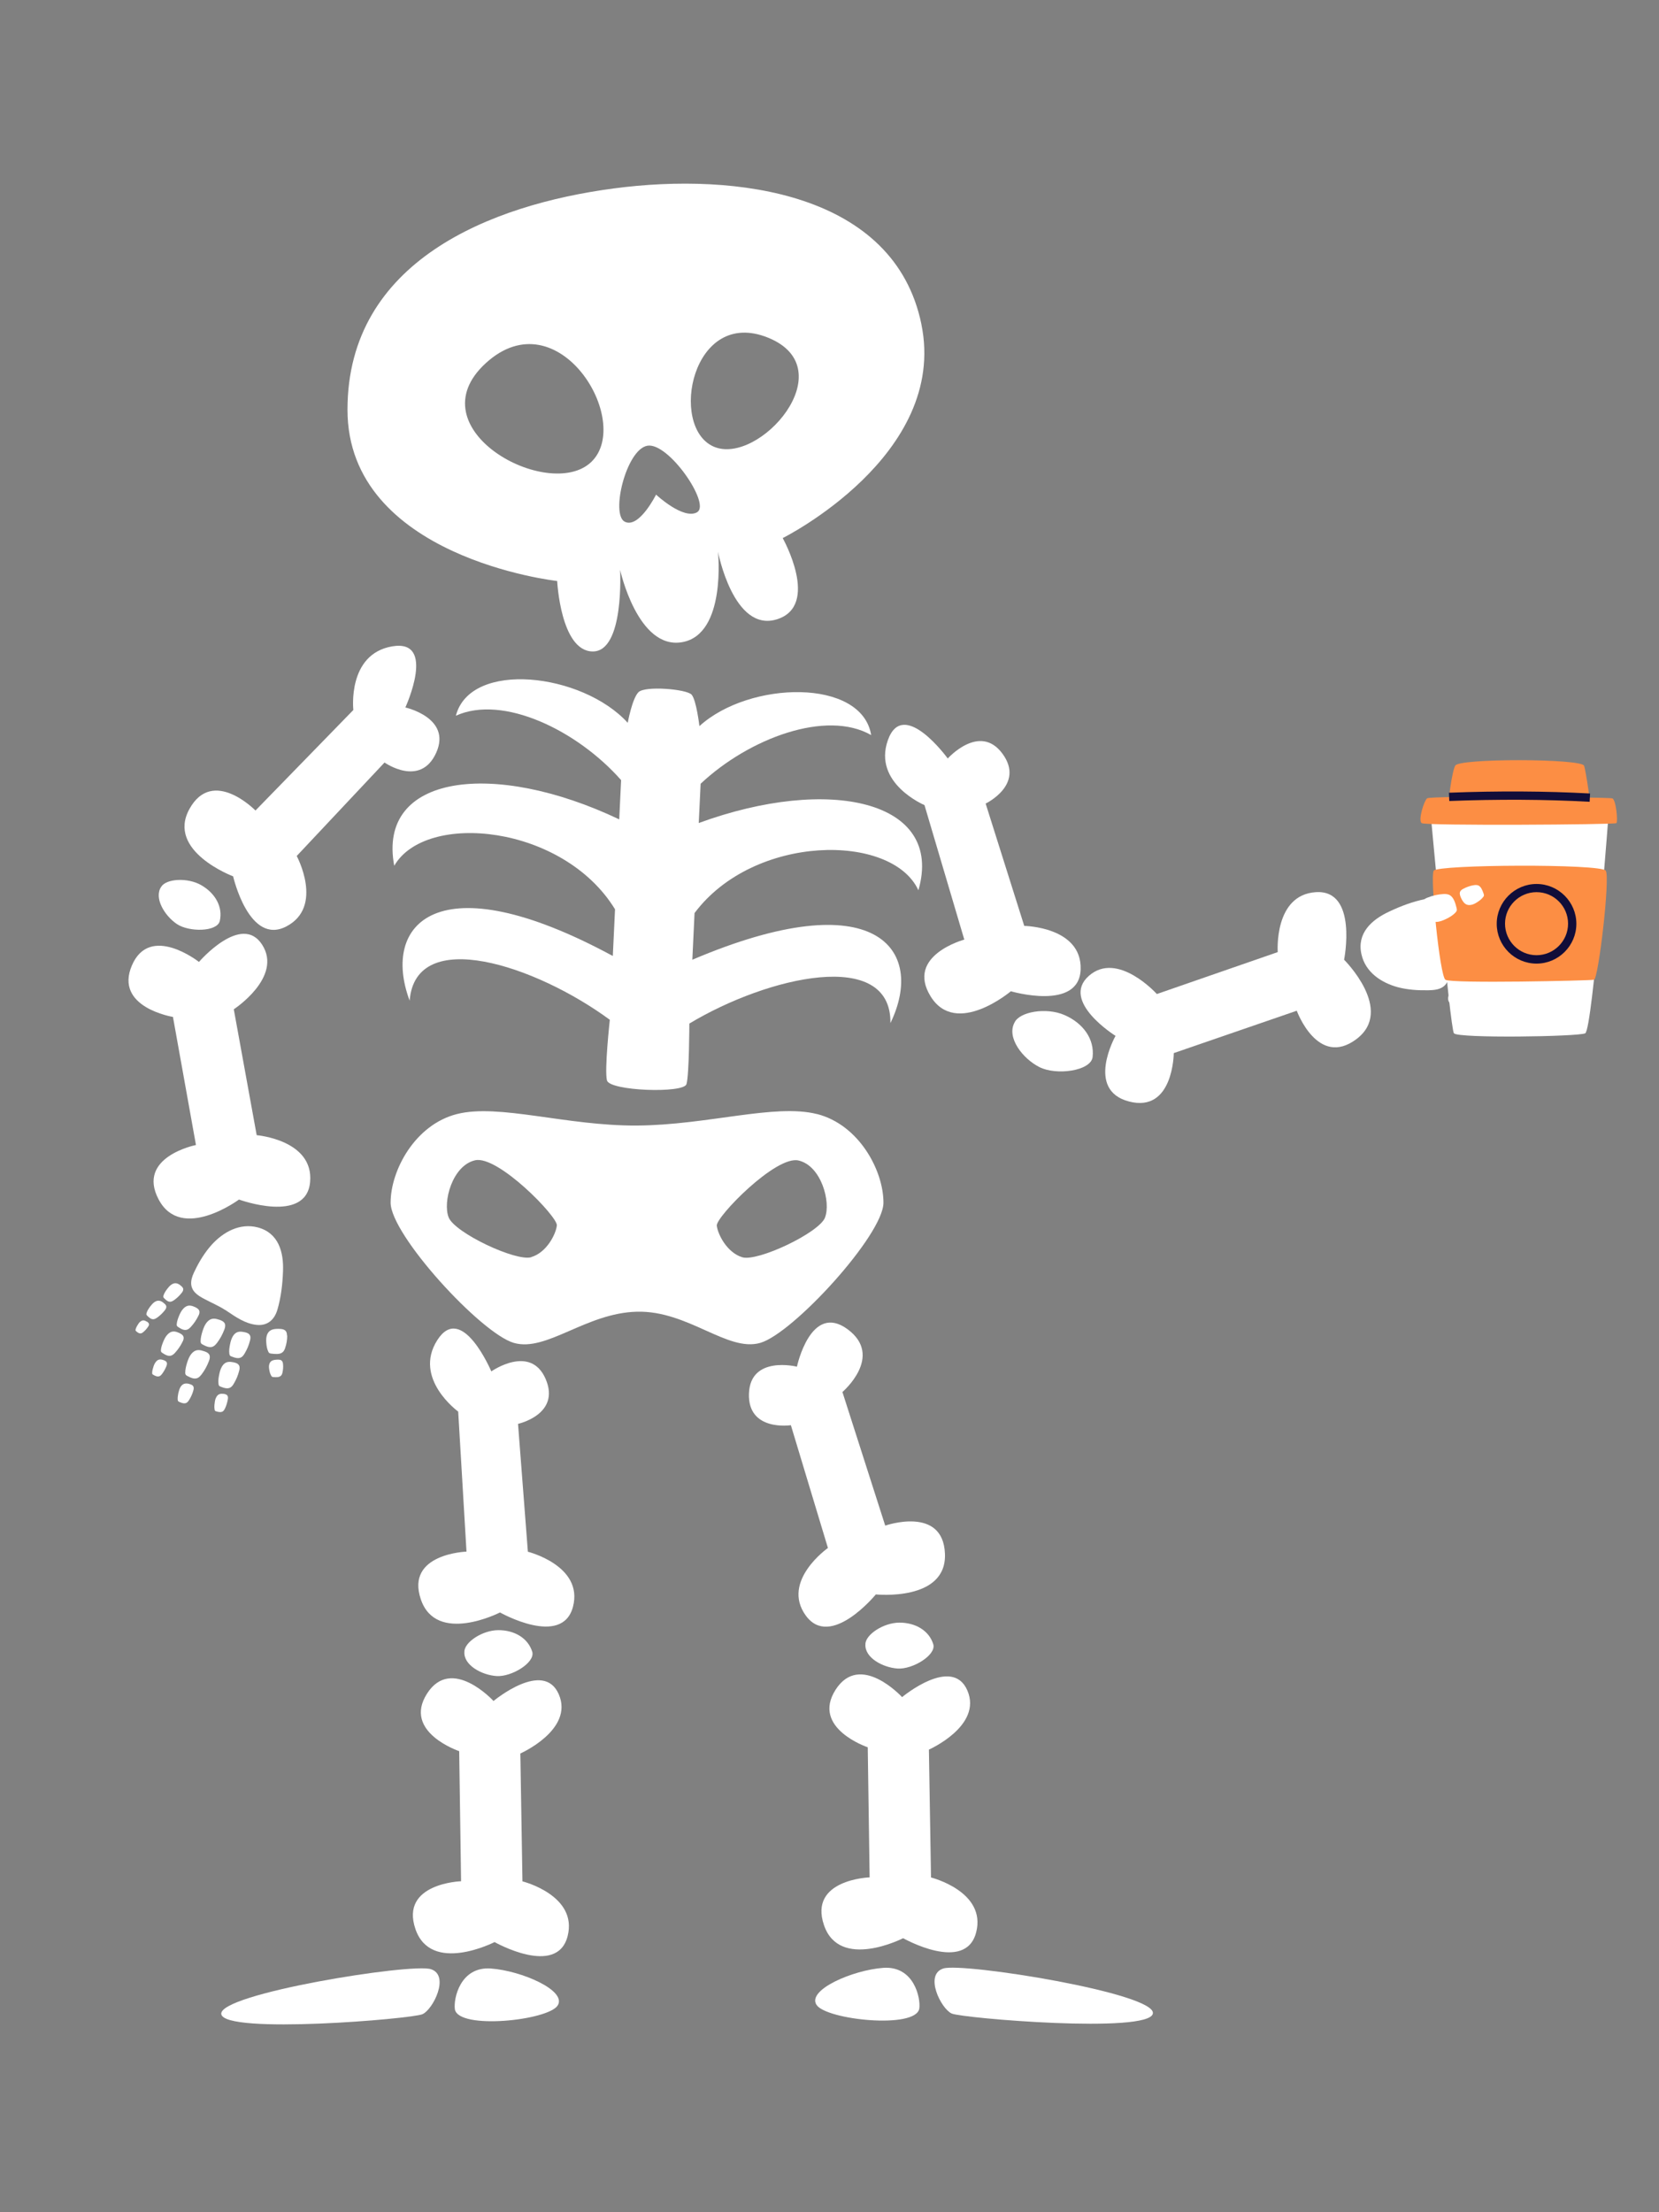 <?xml version="1.0" encoding="UTF-8" standalone="no"?>
<!-- Created with Inkscape (http://www.inkscape.org/) -->

<svg
   width="150"
   height="200"
   viewBox="0 0 150 200"
   version="1.1"
   id="svg1"
   inkscape:version="1.3.2 (091e20e, 2023-11-25, custom)"
   sodipodi:docname="2.svg"
   xmlns:inkscape="http://www.inkscape.org/namespaces/inkscape"
   xmlns:sodipodi="http://sodipodi.sourceforge.net/DTD/sodipodi-0.dtd"
   xmlns="http://www.w3.org/2000/svg"
   xmlns:svg="http://www.w3.org/2000/svg"
   xmlns:rdf="http://www.w3.org/1999/02/22-rdf-syntax-ns#"
   xmlns:cc="http://creativecommons.org/ns#"
   xmlns:dc="http://purl.org/dc/elements/1.1/">
  <rect x="0" y="0" width="150" height="200" fill="#808080" stroke="none"/>
  <sodipodi:namedview
     id="namedview1"
     pagecolor="#000000"
     bordercolor="#eeeeee"
     borderopacity="1"
     inkscape:showpageshadow="false"
     inkscape:pageopacity="0"
     inkscape:pagecheckerboard="false"
     inkscape:deskcolor="#121212"
     inkscape:document-units="px"
     showgrid="false"
     inkscape:zoom="2.225"
     inkscape:cx="79.101124"
     inkscape:cy="93.707865"
     inkscape:window-width="1360"
     inkscape:window-height="697"
     inkscape:window-x="-8"
     inkscape:window-y="-8"
     inkscape:window-maximized="1"
     inkscape:current-layer="layer1">
    <inkscape:grid
       id="grid1"
       units="px"
       originx="480"
       originy="270"
       spacingx="1"
       spacingy="1"
       empcolor="#0099e5"
       empopacity="0.698"
       color="#4d4d4d"
       opacity="0.698"
       empspacing="5"
       dotted="false"
       gridanglex="30"
       gridanglez="30"
       visible="false" />
  </sodipodi:namedview>
  <defs
     id="defs1" />
  <g
     inkscape:label="Capa 1"
     inkscape:groupmode="layer"
     id="layer1">
    <g
       id="g309"
       transform="translate(-23.352,-266.943)">
      <g
         id="g308">
        <path
           class="cls-1"
           d="m 106.66,296.25 c -2.44,-11.87 -16.69,-13.75 -27.82,-12.27 -11.13,1.47 -24.05,6.57 -24.07,19.98 -0.02,13.41 18.96,15.51 18.96,15.51 0,0 0.31,6.33 3.2,6.37 2.89,0.04 2.49,-7.38 2.49,-7.38 0,0 1.59,7.25 5.61,6.54 4.02,-0.71 3.24,-8.18 3.24,-8.18 0,0 1.4,7.35 5.34,6.11 3.93,-1.25 0.51,-7.34 0.51,-7.34 0,0 14.97,-7.46 12.54,-19.33 z m -29.85,12.46 c -3.82,3.65 -16.07,-2.98 -9.52,-8.95 6.55,-5.96 13.34,5.3 9.52,8.95 z m 9.58,4.54 c -1.25,0.72 -3.72,-1.59 -3.72,-1.59 0,0 -1.54,3.1 -2.83,2.45 -1.29,-0.65 0.12,-6.52 2.04,-6.87 1.92,-0.34 5.75,5.28 4.51,6 z m 1.49,-5.93 c -4.08,-1.78 -1.96,-12.66 4.94,-9.84 6.9,2.82 -0.86,11.61 -4.94,9.84 z"
           id="path251"
           style="fill:#ffffff" />
        <path
           class="cls-1"
           d="m 59,345.21 c 2.87,-4.95 15.29,-3.7 19.96,3.94 l -0.2,4.22 c -15.92,-8.61 -20.95,-2.86 -18.37,4.04 0.54,-6.8 11.43,-3.18 18.1,1.73 0,0 -0.5,4.52 -0.26,5.48 0.25,0.96 6.93,1.19 7.19,0.34 0.25,-0.85 0.26,-5.48 0.26,-5.48 7.1,-4.27 18.28,-6.86 18.18,-0.04 3.22,-6.63 -1.26,-12.82 -17.91,-5.73 l 0.2,-4.22 c 5.36,-7.17 17.85,-7.26 20.24,-2.06 2.35,-8.13 -8.09,-10.39 -19.86,-6.08 l 0.17,-3.55 c 4.38,-4.12 11.37,-6.72 15.42,-4.4 -0.84,-5.15 -11.01,-4.93 -15.53,-0.81 0,0 -0.27,-2.33 -0.7,-2.84 -0.43,-0.51 -4.25,-0.83 -4.82,-0.22 -0.57,0.6 -0.96,2.76 -0.96,2.76 -4.12,-4.52 -14.23,-5.68 -15.54,-0.64 4.25,-1.93 10.96,1.31 14.94,5.82 l -0.17,3.55 C 68.01,335.63 57.42,336.92 59,345.23 Z"
           id="path252"
           style="fill:#ffffff" />
        <path
           class="cls-1"
           d="m 97.21,367.66 c -3.8,-0.96 -9.9,1 -16.27,1.04 -6.38,0.04 -12.47,-2 -16.27,-1.04 -3.8,0.96 -6,5.1 -6,8.01 0,2.91 8.17,11.82 11.14,12.68 2.96,0.85 6.51,-2.71 11.14,-2.82 4.63,-0.11 8.17,3.67 11.14,2.82 2.96,-0.85 11.14,-9.77 11.14,-12.68 0,-2.91 -2.21,-7.04 -6,-8.01 z M 71.4,380.6 c -1.39,0.42 -6.92,-2.2 -7.48,-3.59 -0.56,-1.39 0.33,-4.7 2.39,-5.17 2.06,-0.47 7.48,5.11 7.39,5.89 -0.08,0.78 -0.92,2.45 -2.31,2.86 z m 26.55,-3.58 c -0.56,1.39 -6.09,4 -7.48,3.59 -1.39,-0.42 -2.22,-2.08 -2.31,-2.86 -0.08,-0.78 5.34,-6.37 7.39,-5.89 2.06,0.47 2.95,3.78 2.39,5.17 z"
           id="path253"
           style="fill:#ffffff" />
        <g
           id="g258">
          <path
             class="cls-1"
             d="m 67.78,390.94 c 0,0 -2.67,-6.32 -4.89,-2.84 -2.22,3.48 1.89,6.46 1.89,6.46 l 0.75,12.66 c 0,0 -5.53,0.18 -4.13,4.31 1.4,4.14 7.16,1.19 7.16,1.19 0,0 5.63,3.19 6.6,-0.52 0.96,-3.71 -4.08,-4.97 -4.08,-4.97 l -0.89,-11.56 c 0,0 3.87,-0.85 2.5,-4.05 -1.37,-3.19 -4.92,-0.69 -4.92,-0.69 z"
             id="path254"
             style="fill:#ffffff" />
          <path
             class="cls-1"
             d="m 67.98,420.73 c 0,0 -3.8,-4.15 -6.02,-0.67 -2.22,3.48 2.91,5.2 2.91,5.2 l 0.17,11.76 c 0,0 -5.53,0.18 -4.13,4.31 1.4,4.14 7.16,1.19 7.16,1.19 0,0 5.63,3.19 6.6,-0.52 0.96,-3.71 -4.08,-4.97 -4.08,-4.97 L 70.4,425.47 c 0,0 4.85,-2.14 3.48,-5.34 -1.37,-3.19 -5.9,0.59 -5.9,0.59 z"
             id="path255"
             style="fill:#ffffff" />
          <g
             id="g257">
            <path
               class="cls-1"
               d="m 67.74,444.91 c -2.78,-0.2 -3.4,2.73 -3.26,3.69 0.34,1.87 8.41,1.01 9.29,-0.34 0.88,-1.35 -3.26,-3.15 -6.04,-3.35 z"
               id="path256"
               style="fill:#ffffff" />
            <path
               class="cls-1"
               d="m 62.31,444.97 c -1.74,-0.57 -19.27,2.23 -18.95,4.07 0.33,1.84 17.23,0.43 18.19,0 0.96,-0.43 2.5,-3.51 0.76,-4.07 z"
               id="path257"
               style="fill:#ffffff" />
          </g>
          <path
             class="cls-1"
             d="m 65.34,416.27 c -0.09,1.21 1.56,2.11 2.91,2.2 1.35,0.09 3.49,-1.21 3.23,-2.18 -0.38,-1.25 -1.61,-1.97 -3.06,-1.97 -1.45,0 -3.08,1.09 -3.08,1.95 z"
             id="path258"
             style="fill:#ffffff" />
        </g>
        <g
           id="g263">
          <path
             class="cls-1"
             d="m 104.92,420.38 c 0,0 -3.8,-4.15 -6.02,-0.67 -2.22,3.48 2.91,5.2 2.91,5.2 l 0.17,11.76 c 0,0 -5.53,0.18 -4.13,4.31 1.4,4.14 7.16,1.19 7.16,1.19 0,0 5.63,3.19 6.6,-0.52 0.96,-3.71 -4.08,-4.97 -4.08,-4.97 l -0.19,-11.56 c 0,0 4.85,-2.14 3.48,-5.34 -1.37,-3.19 -5.9,0.59 -5.9,0.59 z"
             id="path259"
             style="fill:#ffffff" />
          <path
             class="cls-1"
             d="m 95.41,390.49 c 0,0 1.24,-5.82 4.57,-3.38 3.33,2.45 -0.46,5.68 -0.46,5.68 l 3.87,12.08 c 0,0 5.22,-1.83 5.4,2.53 0.19,4.36 -6.25,3.69 -6.25,3.69 0,0 -4.1,5.01 -6.34,1.9 -2.24,-3.11 2.01,-6.1 2.01,-6.1 l -3.35,-11.1 c 0,0 -3.92,0.6 -3.79,-2.87 0.13,-3.47 4.34,-2.42 4.34,-2.42 z"
             id="path260"
             style="fill:#ffffff" />
          <g
             id="g262">
            <path
               class="cls-1"
               d="m 103.21,444.85 c 2.78,-0.2 3.4,2.73 3.26,3.69 -0.34,1.87 -8.41,1.01 -9.29,-0.34 -0.89,-1.35 3.26,-3.15 6.04,-3.35 z"
               id="path261"
               style="fill:#ffffff" />
            <path
               class="cls-1"
               d="m 108.64,444.91 c 1.74,-0.57 19.28,2.23 18.95,4.07 -0.33,1.84 -17.23,0.43 -18.19,0 -0.96,-0.43 -2.5,-3.51 -0.76,-4.07 z"
               id="path262"
               style="fill:#ffffff" />
          </g>
          <path
             class="cls-1"
             d="m 101.6,415.59 c -0.09,1.21 1.56,2.11 2.91,2.2 1.35,0.09 3.49,-1.21 3.23,-2.18 -0.38,-1.25 -1.61,-1.97 -3.06,-1.97 -1.45,0 -3.08,1.09 -3.08,1.95 z"
             id="path263"
             style="fill:#ffffff" />
        </g>
        <g
           id="g283">
          <path
             class="cls-1"
             d="m 60,330.91 c 0,0 2.87,-6.23 -1.2,-5.53 -4.07,0.71 -3.5,5.75 -3.5,5.75 l -8.85,9.09 c 0,0 -3.86,-3.96 -5.97,-0.14 -2.11,3.82 3.95,6.09 3.95,6.09 0,0 1.44,6.31 4.83,4.52 3.39,-1.79 0.92,-6.36 0.92,-6.36 l 7.94,-8.45 c 0,0 3.24,2.29 4.67,-0.88 1.43,-3.17 -2.8,-4.1 -2.8,-4.1 z"
             id="path264"
             style="fill:#ffffff" />
          <path
             class="cls-1"
             d="m 41.33,353.9 c 0,0 -4.42,-3.48 -6.05,0.32 -1.63,3.8 3.71,4.66 3.71,4.66 l 2.08,11.58 c 0,0 -5.42,1.07 -3.37,4.93 2.05,3.86 7.26,0 7.26,0 0,0 6.08,2.23 6.43,-1.58 0.35,-3.81 -4.83,-4.24 -4.83,-4.24 l -2.07,-11.38 c 0,0 4.44,-2.9 2.57,-5.83 -1.87,-2.93 -5.72,1.55 -5.72,1.55 z"
             id="path265"
             style="fill:#ffffff" />
          <path
             class="cls-1"
             d="m 37.93,347.11 c -0.68,1 0.29,2.61 1.41,3.37 1.12,0.75 3.63,0.71 3.88,-0.26 0.3,-1.28 -0.4,-2.51 -1.65,-3.24 -1.25,-0.73 -3.21,-0.6 -3.64,0.14 z"
             id="path266"
             style="fill:#ffffff" />
          <g
             id="g282">
            <path
               class="cls-1"
               d="m 43.72,385.38 c -0.59,-0.38 -1.25,-0.66 -1.87,-0.99 -0.64,-0.33 -1.28,-0.75 -1.21,-1.57 0.03,-0.36 0.18,-0.7 0.34,-1.02 0.4,-0.83 0.89,-1.63 1.51,-2.32 1.06,-1.17 2.56,-1.99 4.17,-1.57 1.88,0.5 2.35,2.23 2.28,3.97 -0.04,1.16 -0.18,2.36 -0.51,3.48 -0.27,0.9 -0.9,1.47 -1.89,1.36 -1.02,-0.11 -1.87,-0.71 -2.69,-1.26 -0.04,-0.03 -0.08,-0.05 -0.12,-0.08 z"
               id="path267"
               style="fill:#ffffff" />
            <g
               id="g270">
              <path
                 class="cls-1"
                 d="m 43.16,386.25 c 0.21,0.07 0.43,0.16 0.52,0.36 0.07,0.17 0.02,0.37 -0.05,0.55 -0.16,0.42 -0.37,0.81 -0.64,1.17 -0.11,0.14 -0.23,0.29 -0.4,0.36 -0.3,0.12 -0.63,-0.04 -0.91,-0.19 -0.06,-0.03 -0.11,-0.06 -0.15,-0.12 -0.03,-0.05 -0.04,-0.11 -0.04,-0.17 0,-0.31 0.08,-0.62 0.17,-0.91 0.09,-0.28 0.19,-0.55 0.37,-0.78 0.32,-0.4 0.67,-0.43 1.11,-0.27 z"
                 id="path268"
                 style="fill:#ffffff" />
              <path
                 class="cls-1"
                 d="m 41.77,389.09 c 0.21,0.07 0.44,0.16 0.52,0.36 0.07,0.17 0.02,0.37 -0.05,0.55 -0.16,0.42 -0.37,0.81 -0.64,1.17 -0.11,0.14 -0.23,0.29 -0.4,0.36 -0.3,0.12 -0.63,-0.04 -0.91,-0.19 -0.06,-0.03 -0.11,-0.06 -0.15,-0.12 -0.03,-0.05 -0.04,-0.11 -0.04,-0.17 0,-0.31 0.08,-0.62 0.17,-0.91 0.09,-0.28 0.19,-0.55 0.37,-0.78 0.32,-0.4 0.67,-0.43 1.11,-0.27 z"
                 id="path269"
                 style="fill:#ffffff" />
              <path
                 class="cls-1"
                 d="m 40.45,392.06 c 0.15,0.04 0.31,0.09 0.38,0.22 0.06,0.11 0.04,0.26 0,0.38 -0.08,0.3 -0.21,0.58 -0.37,0.84 -0.07,0.11 -0.14,0.21 -0.25,0.27 -0.2,0.1 -0.43,0.01 -0.64,-0.08 -0.04,-0.02 -0.08,-0.04 -0.11,-0.07 -0.02,-0.03 -0.03,-0.07 -0.04,-0.11 -0.02,-0.21 0.02,-0.43 0.06,-0.64 0.05,-0.19 0.1,-0.39 0.21,-0.56 0.2,-0.29 0.43,-0.33 0.75,-0.26 z"
                 id="path270"
                 style="fill:#ffffff" />
            </g>
            <g
               id="g273">
              <path
                 class="cls-1"
                 d="m 45.42,387.37 c 0.2,0.04 0.42,0.1 0.52,0.28 0.09,0.15 0.06,0.34 0.01,0.51 -0.1,0.4 -0.26,0.78 -0.47,1.13 -0.08,0.14 -0.18,0.29 -0.33,0.37 -0.26,0.14 -0.58,0.03 -0.86,-0.08 -0.05,-0.02 -0.11,-0.04 -0.15,-0.09 -0.03,-0.04 -0.04,-0.1 -0.05,-0.15 -0.04,-0.28 0,-0.57 0.06,-0.85 0.05,-0.26 0.12,-0.52 0.26,-0.75 0.25,-0.4 0.57,-0.46 0.99,-0.37 z"
                 id="path271"
                 style="fill:#ffffff" />
              <path
                 class="cls-1"
                 d="m 44.44,390.1 c 0.2,0.04 0.42,0.1 0.52,0.28 0.09,0.15 0.06,0.34 0.01,0.51 -0.1,0.4 -0.26,0.78 -0.47,1.13 -0.08,0.14 -0.18,0.29 -0.33,0.37 -0.26,0.14 -0.58,0.03 -0.86,-0.08 -0.05,-0.02 -0.11,-0.04 -0.15,-0.09 -0.03,-0.04 -0.04,-0.1 -0.05,-0.15 -0.04,-0.28 0,-0.57 0.06,-0.85 0.05,-0.26 0.12,-0.52 0.26,-0.75 0.25,-0.4 0.57,-0.46 0.99,-0.37 z"
                 id="path272"
                 style="fill:#ffffff" />
              <path
                 class="cls-1"
                 d="m 43.54,392.95 c 0.14,0.02 0.29,0.05 0.37,0.16 0.07,0.1 0.06,0.23 0.04,0.35 -0.05,0.28 -0.13,0.55 -0.25,0.81 -0.05,0.1 -0.11,0.21 -0.2,0.27 -0.17,0.11 -0.4,0.06 -0.59,0 -0.04,-0.01 -0.08,-0.02 -0.11,-0.05 -0.03,-0.03 -0.04,-0.06 -0.04,-0.1 -0.04,-0.19 -0.03,-0.39 0,-0.59 0.02,-0.18 0.05,-0.37 0.14,-0.53 0.15,-0.29 0.36,-0.35 0.66,-0.31 z"
                 id="path273"
                 style="fill:#ffffff" />
            </g>
            <g
               id="g276">
              <path
                 class="cls-1"
                 d="m 40.94,385.09 c 0.17,0.08 0.37,0.18 0.43,0.36 0.05,0.16 -0.01,0.33 -0.09,0.47 -0.17,0.35 -0.39,0.67 -0.65,0.96 -0.11,0.12 -0.22,0.23 -0.38,0.28 -0.27,0.08 -0.54,-0.08 -0.78,-0.24 -0.05,-0.03 -0.09,-0.06 -0.12,-0.11 -0.02,-0.05 -0.02,-0.1 -0.02,-0.15 0.02,-0.27 0.12,-0.53 0.22,-0.78 0.1,-0.23 0.21,-0.46 0.39,-0.64 0.31,-0.32 0.62,-0.32 0.99,-0.15 z"
                 id="path274"
                 style="fill:#ffffff" />
              <path
                 class="cls-1"
                 d="m 39.51,387.43 c 0.17,0.08 0.37,0.18 0.43,0.36 0.05,0.16 -0.01,0.33 -0.09,0.47 -0.17,0.35 -0.39,0.67 -0.65,0.96 -0.11,0.12 -0.22,0.23 -0.38,0.28 -0.27,0.08 -0.54,-0.08 -0.78,-0.24 -0.05,-0.03 -0.09,-0.06 -0.12,-0.11 -0.02,-0.05 -0.02,-0.1 -0.02,-0.15 0.02,-0.27 0.12,-0.53 0.22,-0.78 0.1,-0.23 0.21,-0.46 0.39,-0.64 0.31,-0.32 0.62,-0.32 0.99,-0.15 z"
                 id="path275"
                 style="fill:#ffffff" />
              <path
                 class="cls-1"
                 d="m 38.12,389.9 c 0.12,0.04 0.26,0.1 0.31,0.22 0.04,0.1 0.01,0.22 -0.03,0.33 -0.1,0.25 -0.23,0.48 -0.39,0.7 -0.07,0.09 -0.14,0.17 -0.24,0.21 -0.18,0.07 -0.38,-0.02 -0.55,-0.12 -0.03,-0.02 -0.07,-0.04 -0.09,-0.07 -0.02,-0.03 -0.02,-0.07 -0.02,-0.1 0,-0.19 0.05,-0.37 0.11,-0.55 0.05,-0.16 0.12,-0.33 0.23,-0.46 0.19,-0.24 0.4,-0.25 0.67,-0.16 z"
                 id="path276"
                 style="fill:#ffffff" />
            </g>
            <g
               id="g279">
              <path
                 class="cls-1"
                 d="m 39.65,383.14 c 0.12,0.09 0.26,0.2 0.27,0.35 0.01,0.13 -0.07,0.25 -0.15,0.35 -0.19,0.24 -0.42,0.46 -0.67,0.64 -0.1,0.07 -0.22,0.14 -0.34,0.15 -0.22,0.02 -0.41,-0.16 -0.57,-0.32 -0.03,-0.03 -0.06,-0.07 -0.07,-0.11 0,-0.04 0,-0.08 0.01,-0.12 0.06,-0.21 0.18,-0.39 0.31,-0.57 0.12,-0.16 0.25,-0.32 0.41,-0.43 0.3,-0.2 0.54,-0.14 0.8,0.05 z"
                 id="path277"
                 style="fill:#ffffff" />
              <path
                 class="cls-1"
                 d="m 38.12,384.72 c 0.12,0.09 0.26,0.2 0.27,0.35 0.01,0.13 -0.07,0.25 -0.15,0.35 -0.19,0.24 -0.42,0.46 -0.67,0.64 -0.1,0.07 -0.22,0.14 -0.34,0.15 -0.22,0.02 -0.41,-0.16 -0.57,-0.32 -0.03,-0.03 -0.06,-0.07 -0.07,-0.11 0,-0.04 0,-0.08 0.01,-0.12 0.06,-0.21 0.18,-0.39 0.31,-0.57 0.12,-0.16 0.25,-0.32 0.41,-0.43 0.3,-0.2 0.54,-0.14 0.8,0.05 z"
                 id="path278"
                 style="fill:#ffffff" />
              <path
                 class="cls-1"
                 d="m 36.61,386.41 c 0.09,0.06 0.19,0.12 0.21,0.23 0.02,0.09 -0.03,0.18 -0.08,0.25 -0.12,0.18 -0.26,0.34 -0.43,0.48 -0.07,0.06 -0.14,0.11 -0.23,0.12 -0.15,0.02 -0.29,-0.08 -0.41,-0.19 -0.02,-0.02 -0.05,-0.04 -0.06,-0.07 0,-0.03 0,-0.06 0,-0.08 0.03,-0.15 0.1,-0.28 0.18,-0.41 0.07,-0.12 0.15,-0.24 0.26,-0.32 0.19,-0.15 0.36,-0.13 0.55,0 z"
                 id="path279"
                 style="fill:#ffffff" />
            </g>
            <g
               id="g281">
              <path
                 class="cls-1"
                 d="m 49.32,387.69 c 0,0.38 -0.06,0.76 -0.19,1.13 -0.05,0.15 -0.12,0.3 -0.26,0.4 -0.25,0.18 -0.63,0.14 -0.97,0.1 -0.07,0 -0.13,-0.02 -0.19,-0.05 -0.05,-0.03 -0.08,-0.08 -0.1,-0.13 -0.12,-0.25 -0.16,-0.52 -0.18,-0.79 -0.02,-0.25 -0.02,-0.5 0.07,-0.74 0.16,-0.41 0.49,-0.53 0.99,-0.53 0.23,0 0.49,0.01 0.65,0.15 0.14,0.12 0.16,0.3 0.16,0.46 z"
                 id="path280"
                 style="fill:#ffffff" />
              <path
                 class="cls-1"
                 d="m 48.94,390.25 c 0.03,0.26 0.01,0.53 -0.05,0.79 -0.02,0.1 -0.06,0.21 -0.15,0.29 -0.16,0.14 -0.42,0.13 -0.65,0.11 -0.05,0 -0.09,0 -0.13,-0.03 -0.04,-0.02 -0.06,-0.05 -0.08,-0.08 -0.1,-0.17 -0.15,-0.35 -0.18,-0.54 -0.03,-0.17 -0.05,-0.35 0,-0.51 0.08,-0.29 0.3,-0.39 0.64,-0.41 0.16,-0.01 0.34,-0.02 0.46,0.07 0.1,0.08 0.13,0.2 0.14,0.31 z"
                 id="path281"
                 style="fill:#ffffff" />
            </g>
          </g>
        </g>
        <g
           id="g307">
          <path
             class="cls-1"
             d="m 109.04,335.51 c 0,0 -4.03,-5.55 -5.41,-1.65 -1.38,3.9 3.31,5.87 3.31,5.87 l 3.6,12.16 c 0,0 -5.34,1.43 -3.04,5.14 2.3,3.71 7.25,-0.47 7.25,-0.47 0,0 6.21,1.83 6.31,-2 0.1,-3.83 -5.1,-3.91 -5.1,-3.91 l -3.49,-11.06 c 0,0 3.58,-1.71 1.52,-4.51 -2.06,-2.8 -4.95,0.44 -4.95,0.44 z"
             id="path283"
             style="fill:#ffffff" />
          <path
             class="cls-1"
             d="m 124.21,360.6 c 0,0 -2.76,4.91 1.24,5.93 4,1.03 4.03,-4.38 4.03,-4.38 l 11.12,-3.83 c 0,0 1.89,5.19 5.39,2.57 3.49,-2.62 -1.11,-7.18 -1.11,-7.18 0,0 1.27,-6.35 -2.55,-6.11 -3.82,0.24 -3.45,5.42 -3.45,5.42 l -10.93,3.79 c 0,0 -3.55,-3.94 -6.15,-1.64 -2.6,2.3 2.41,5.42 2.41,5.42 z"
             id="path284"
             style="fill:#ffffff" />
          <path
             class="cls-1"
             d="m 115.07,359.41 c -0.71,1.35 0.74,3.23 2.25,4 1.51,0.78 4.64,0.37 4.82,-0.89 0.19,-1.64 -0.86,-3.08 -2.54,-3.81 -1.67,-0.73 -4.11,-0.29 -4.53,0.7 z"
             id="path285"
             style="fill:#ffffff" />
          <g
             id="g299">
            <path
               class="cls-1"
               d="m 154.43,352.38 c -0.07,0.7 -0.02,1.41 -0.02,2.12 0,0.72 -0.07,1.48 -0.84,1.8 -0.33,0.14 -0.7,0.16 -1.06,0.17 -0.92,0.02 -1.86,-0.04 -2.75,-0.27 -1.53,-0.41 -2.95,-1.36 -3.31,-2.98 -0.43,-1.9 0.9,-3.11 2.48,-3.85 1.05,-0.5 2.18,-0.93 3.32,-1.15 0.93,-0.18 1.72,0.12 2.08,1.05 0.37,0.96 0.23,1.98 0.12,2.97 0,0.05 -0.01,0.1 -0.02,0.14 z"
               id="path286"
               style="fill:#ffffff" />
            <g
               id="g289">
              <path
                 class="cls-1"
                 d="m 155.47,352.48 c -0.03,-0.22 -0.06,-0.46 0.08,-0.63 0.12,-0.15 0.32,-0.19 0.51,-0.21 0.44,-0.05 0.89,-0.04 1.33,0.03 0.18,0.03 0.36,0.07 0.5,0.19 0.24,0.21 0.26,0.58 0.25,0.9 0,0.06 0,0.13 -0.04,0.18 -0.03,0.05 -0.08,0.08 -0.13,0.11 -0.27,0.15 -0.58,0.22 -0.89,0.27 -0.29,0.05 -0.58,0.08 -0.86,0.02 -0.5,-0.1 -0.69,-0.4 -0.75,-0.86 z"
                 id="path287"
                 style="fill:#ffffff" />
              <path
                 class="cls-1"
                 d="m 158.62,352.41 c -0.03,-0.22 -0.06,-0.46 0.08,-0.63 0.12,-0.15 0.32,-0.19 0.51,-0.21 0.44,-0.05 0.89,-0.04 1.33,0.03 0.18,0.03 0.36,0.07 0.5,0.19 0.24,0.21 0.26,0.58 0.25,0.9 0,0.06 0,0.13 -0.04,0.18 -0.03,0.05 -0.08,0.08 -0.13,0.11 -0.27,0.15 -0.58,0.22 -0.89,0.27 -0.29,0.05 -0.58,0.08 -0.86,0.02 -0.5,-0.1 -0.69,-0.4 -0.76,-0.86 z"
                 id="path288"
                 style="fill:#ffffff" />
              <path
                 class="cls-1"
                 d="m 161.87,352.21 c -0.03,-0.15 -0.07,-0.31 0.02,-0.44 0.07,-0.11 0.21,-0.15 0.34,-0.17 0.3,-0.06 0.61,-0.08 0.92,-0.06 0.12,0 0.25,0.03 0.36,0.1 0.18,0.13 0.21,0.38 0.23,0.6 0,0.04 0,0.09 -0.01,0.13 -0.02,0.04 -0.05,0.06 -0.08,0.08 -0.18,0.12 -0.39,0.18 -0.6,0.24 -0.19,0.05 -0.39,0.09 -0.59,0.07 -0.35,-0.04 -0.5,-0.23 -0.57,-0.55 z"
                 id="path289"
                 style="fill:#ffffff" />
            </g>
            <g
               id="g292">
              <path
                 class="cls-1"
                 d="m 155.41,349.96 c -0.05,-0.19 -0.1,-0.42 0,-0.59 0.09,-0.15 0.28,-0.21 0.45,-0.24 0.4,-0.09 0.81,-0.13 1.22,-0.11 0.17,0 0.34,0.03 0.48,0.12 0.24,0.17 0.3,0.5 0.32,0.8 0,0.06 0.01,0.12 -0.01,0.17 -0.02,0.05 -0.07,0.08 -0.11,0.11 -0.23,0.16 -0.51,0.26 -0.78,0.33 -0.26,0.07 -0.52,0.13 -0.79,0.11 -0.47,-0.04 -0.67,-0.29 -0.78,-0.71 z"
                 id="path290"
                 style="fill:#ffffff" />
              <path
                 class="cls-1"
                 d="m 158.29,349.57 c -0.05,-0.19 -0.1,-0.42 0,-0.59 0.09,-0.15 0.28,-0.21 0.45,-0.24 0.4,-0.09 0.81,-0.13 1.22,-0.11 0.17,0 0.34,0.03 0.48,0.12 0.24,0.17 0.3,0.5 0.32,0.8 0,0.06 0.01,0.12 -0.01,0.17 -0.02,0.05 -0.07,0.08 -0.11,0.11 -0.23,0.16 -0.51,0.26 -0.78,0.33 -0.26,0.07 -0.52,0.13 -0.79,0.11 -0.47,-0.04 -0.67,-0.29 -0.78,-0.71 z"
                 id="path291"
                 style="fill:#ffffff" />
              <path
                 class="cls-1"
                 d="m 161.24,349.06 c -0.05,-0.13 -0.09,-0.28 -0.03,-0.4 0.06,-0.11 0.18,-0.16 0.29,-0.19 0.27,-0.09 0.55,-0.14 0.83,-0.15 0.11,0 0.24,0 0.34,0.06 0.18,0.1 0.23,0.33 0.27,0.53 0,0.04 0.01,0.08 0,0.12 -0.01,0.03 -0.04,0.06 -0.07,0.09 -0.15,0.13 -0.34,0.21 -0.52,0.28 -0.17,0.06 -0.35,0.12 -0.53,0.12 -0.32,0 -0.48,-0.16 -0.58,-0.44 z"
                 id="path292"
                 style="fill:#ffffff" />
            </g>
            <g
               id="g295">
              <path
                 class="cls-1"
                 d="m 155.45,354.98 c -0.01,-0.19 -0.01,-0.41 0.12,-0.54 0.12,-0.12 0.29,-0.14 0.46,-0.14 0.39,0 0.78,0.04 1.15,0.14 0.15,0.04 0.31,0.09 0.42,0.21 0.19,0.2 0.18,0.52 0.15,0.8 0,0.05 -0.01,0.11 -0.05,0.16 -0.03,0.04 -0.08,0.07 -0.12,0.09 -0.25,0.11 -0.52,0.14 -0.79,0.16 -0.25,0.02 -0.51,0.02 -0.75,-0.05 -0.43,-0.13 -0.56,-0.4 -0.59,-0.81 z"
                 id="path293"
                 style="fill:#ffffff" />
              <path
                 class="cls-1"
                 d="m 158.19,355.18 c -0.01,-0.19 -0.01,-0.41 0.12,-0.54 0.12,-0.12 0.29,-0.14 0.46,-0.14 0.39,0 0.78,0.04 1.15,0.14 0.15,0.04 0.31,0.09 0.42,0.21 0.19,0.2 0.18,0.52 0.15,0.8 0,0.05 -0.01,0.11 -0.05,0.16 -0.03,0.04 -0.08,0.07 -0.12,0.09 -0.25,0.11 -0.52,0.14 -0.79,0.16 -0.25,0.02 -0.51,0.02 -0.75,-0.05 -0.43,-0.13 -0.56,-0.4 -0.59,-0.81 z"
                 id="path294"
                 style="fill:#ffffff" />
              <path
                 class="cls-1"
                 d="m 161.01,355.27 c -0.02,-0.13 -0.03,-0.28 0.05,-0.38 0.07,-0.09 0.19,-0.11 0.31,-0.12 0.27,-0.03 0.53,-0.02 0.8,0.02 0.11,0.02 0.22,0.05 0.3,0.12 0.15,0.13 0.15,0.35 0.15,0.54 0,0.04 0,0.08 -0.02,0.11 -0.02,0.03 -0.05,0.05 -0.08,0.07 -0.16,0.09 -0.35,0.13 -0.53,0.16 -0.17,0.03 -0.35,0.05 -0.52,0.01 -0.3,-0.06 -0.41,-0.24 -0.45,-0.52 z"
                 id="path295"
                 style="fill:#ffffff" />
            </g>
            <g
               id="g298">
              <path
                 class="cls-1"
                 d="m 154.31,357.03 c 0.02,-0.15 0.06,-0.32 0.19,-0.4 0.11,-0.07 0.25,-0.06 0.38,-0.03 0.3,0.06 0.6,0.16 0.87,0.31 0.11,0.06 0.23,0.13 0.29,0.23 0.12,0.19 0.05,0.44 -0.02,0.65 -0.01,0.04 -0.03,0.09 -0.06,0.11 -0.03,0.03 -0.07,0.04 -0.11,0.04 -0.21,0.04 -0.43,0.02 -0.65,-0.01 -0.2,-0.03 -0.4,-0.07 -0.58,-0.17 -0.31,-0.17 -0.37,-0.41 -0.32,-0.73 z"
                 id="path296"
                 style="fill:#ffffff" />
              <path
                 class="cls-1"
                 d="m 156.42,357.66 c 0.02,-0.15 0.06,-0.32 0.19,-0.4 0.11,-0.07 0.25,-0.06 0.38,-0.03 0.3,0.06 0.6,0.16 0.87,0.31 0.11,0.06 0.23,0.13 0.29,0.23 0.12,0.19 0.05,0.44 -0.02,0.65 -0.01,0.04 -0.03,0.09 -0.06,0.11 -0.03,0.03 -0.07,0.04 -0.11,0.04 -0.21,0.04 -0.43,0.02 -0.65,-0.01 -0.2,-0.03 -0.4,-0.07 -0.58,-0.17 -0.31,-0.17 -0.37,-0.41 -0.32,-0.73 z"
                 id="path297"
                 style="fill:#ffffff" />
              <path
                 class="cls-1"
                 d="m 158.61,358.22 c 0,-0.1 0.02,-0.22 0.11,-0.29 0.07,-0.06 0.17,-0.05 0.26,-0.04 0.21,0.02 0.42,0.08 0.62,0.16 0.08,0.03 0.16,0.07 0.21,0.14 0.09,0.12 0.06,0.3 0.02,0.45 0,0.03 -0.02,0.06 -0.04,0.08 -0.02,0.02 -0.05,0.03 -0.07,0.04 -0.14,0.04 -0.3,0.04 -0.44,0.03 -0.14,0 -0.28,-0.02 -0.41,-0.08 -0.22,-0.1 -0.28,-0.26 -0.26,-0.49 z"
                 id="path298"
                 style="fill:#ffffff" />
            </g>
          </g>
          <g
             id="g304">
            <path
               class="cls-1"
               d="m 166.69,360.36 c -0.67,0.31 -11.52,0.47 -11.88,0 -0.35,-0.47 -2.18,-20.67 -2.18,-20.67 h 16.23 c 0,0 -1.51,20.35 -2.18,20.67 z"
               id="path299"
               style="fill:#ffffff" />
            <path
               class="cls-4"
               d="m 167.48,355.52 c 0.39,-0.08 1.47,-9.22 1.06,-9.86 -0.41,-0.64 -15.22,-0.56 -15.56,0 -0.34,0.56 0.55,9.51 1.06,9.86 0.51,0.36 13.05,0.08 13.44,0 z"
               id="path300"
               style="fill:#fc8e44" />
            <path
               class="cls-4"
               d="m 152.38,339.12 c -0.29,0.26 -0.82,1.98 -0.49,2.24 0.34,0.25 17.46,0.14 17.61,0 0.15,-0.14 -0.03,-2.12 -0.37,-2.24 -0.33,-0.11 -16.46,-0.26 -16.75,0 z"
               id="path301"
               style="fill:#fc8e44" />
            <path
               class="cls-4"
               d="m 167.06,340.24 c 0.25,-0.12 -0.36,-3.76 -0.48,-4.07 -0.26,-0.66 -11.46,-0.68 -11.65,0 -0.24,0.26 -0.83,3.88 -0.48,4.07 0.35,0.19 12.37,0.12 12.61,0 z"
               id="path302"
               style="fill:#fc8e44" />
            <path
               class="cls-2"
               d="m 167.08,339.43 c -4.01,-0.22 -8.27,-0.24 -12.69,-0.07 l -0.03,-0.75 c 4.43,-0.17 8.73,-0.15 12.76,0.07 z"
               id="path303"
               style="fill:#110d39" />
            <path
               class="cls-2"
               d="m 162.28,354.06 c -1.99,0 -3.6,-1.62 -3.6,-3.6 0,-1.98 1.62,-3.6 3.6,-3.6 1.98,0 3.6,1.62 3.6,3.6 0,1.98 -1.62,3.6 -3.6,3.6 z m 0,-6.46 c -1.57,0 -2.85,1.28 -2.85,2.85 0,1.57 1.28,2.85 2.85,2.85 1.57,0 2.85,-1.28 2.85,-2.85 0,-1.57 -1.28,-2.85 -2.85,-2.85 z"
               id="path304"
               style="fill:#110d39" />
          </g>
          <g
             id="g306">
            <path
               class="cls-1"
               d="m 152.41,348.1 c 0.46,-0.19 0.94,-0.3 1.44,-0.33 0.2,-0.01 0.42,0 0.6,0.11 0.34,0.21 0.48,0.68 0.59,1.11 0.02,0.08 0.04,0.17 0.03,0.25 -0.01,0.07 -0.06,0.13 -0.1,0.18 -0.24,0.27 -0.55,0.45 -0.86,0.6 -0.29,0.14 -0.59,0.27 -0.92,0.27 -0.57,0 -0.88,-0.33 -1.12,-0.92 -0.11,-0.27 -0.22,-0.59 -0.14,-0.85 0.08,-0.23 0.28,-0.34 0.47,-0.42 z"
               id="path305"
               style="fill:#ffffff" />
            <path
               class="cls-1"
               d="m 155.65,347.3 c 0.3,-0.16 0.63,-0.28 0.96,-0.33 0.14,-0.02 0.28,-0.03 0.42,0.03 0.24,0.12 0.36,0.44 0.46,0.73 0.02,0.06 0.04,0.12 0.03,0.17 0,0.05 -0.03,0.1 -0.06,0.13 -0.15,0.21 -0.35,0.35 -0.55,0.48 -0.19,0.12 -0.39,0.23 -0.61,0.25 -0.39,0.05 -0.61,-0.17 -0.81,-0.56 -0.09,-0.18 -0.18,-0.39 -0.14,-0.58 0.04,-0.16 0.17,-0.25 0.3,-0.32 z"
               id="path306"
               style="fill:#ffffff" />
          </g>
        </g>
      </g>
    </g>
  </g>
</svg>
